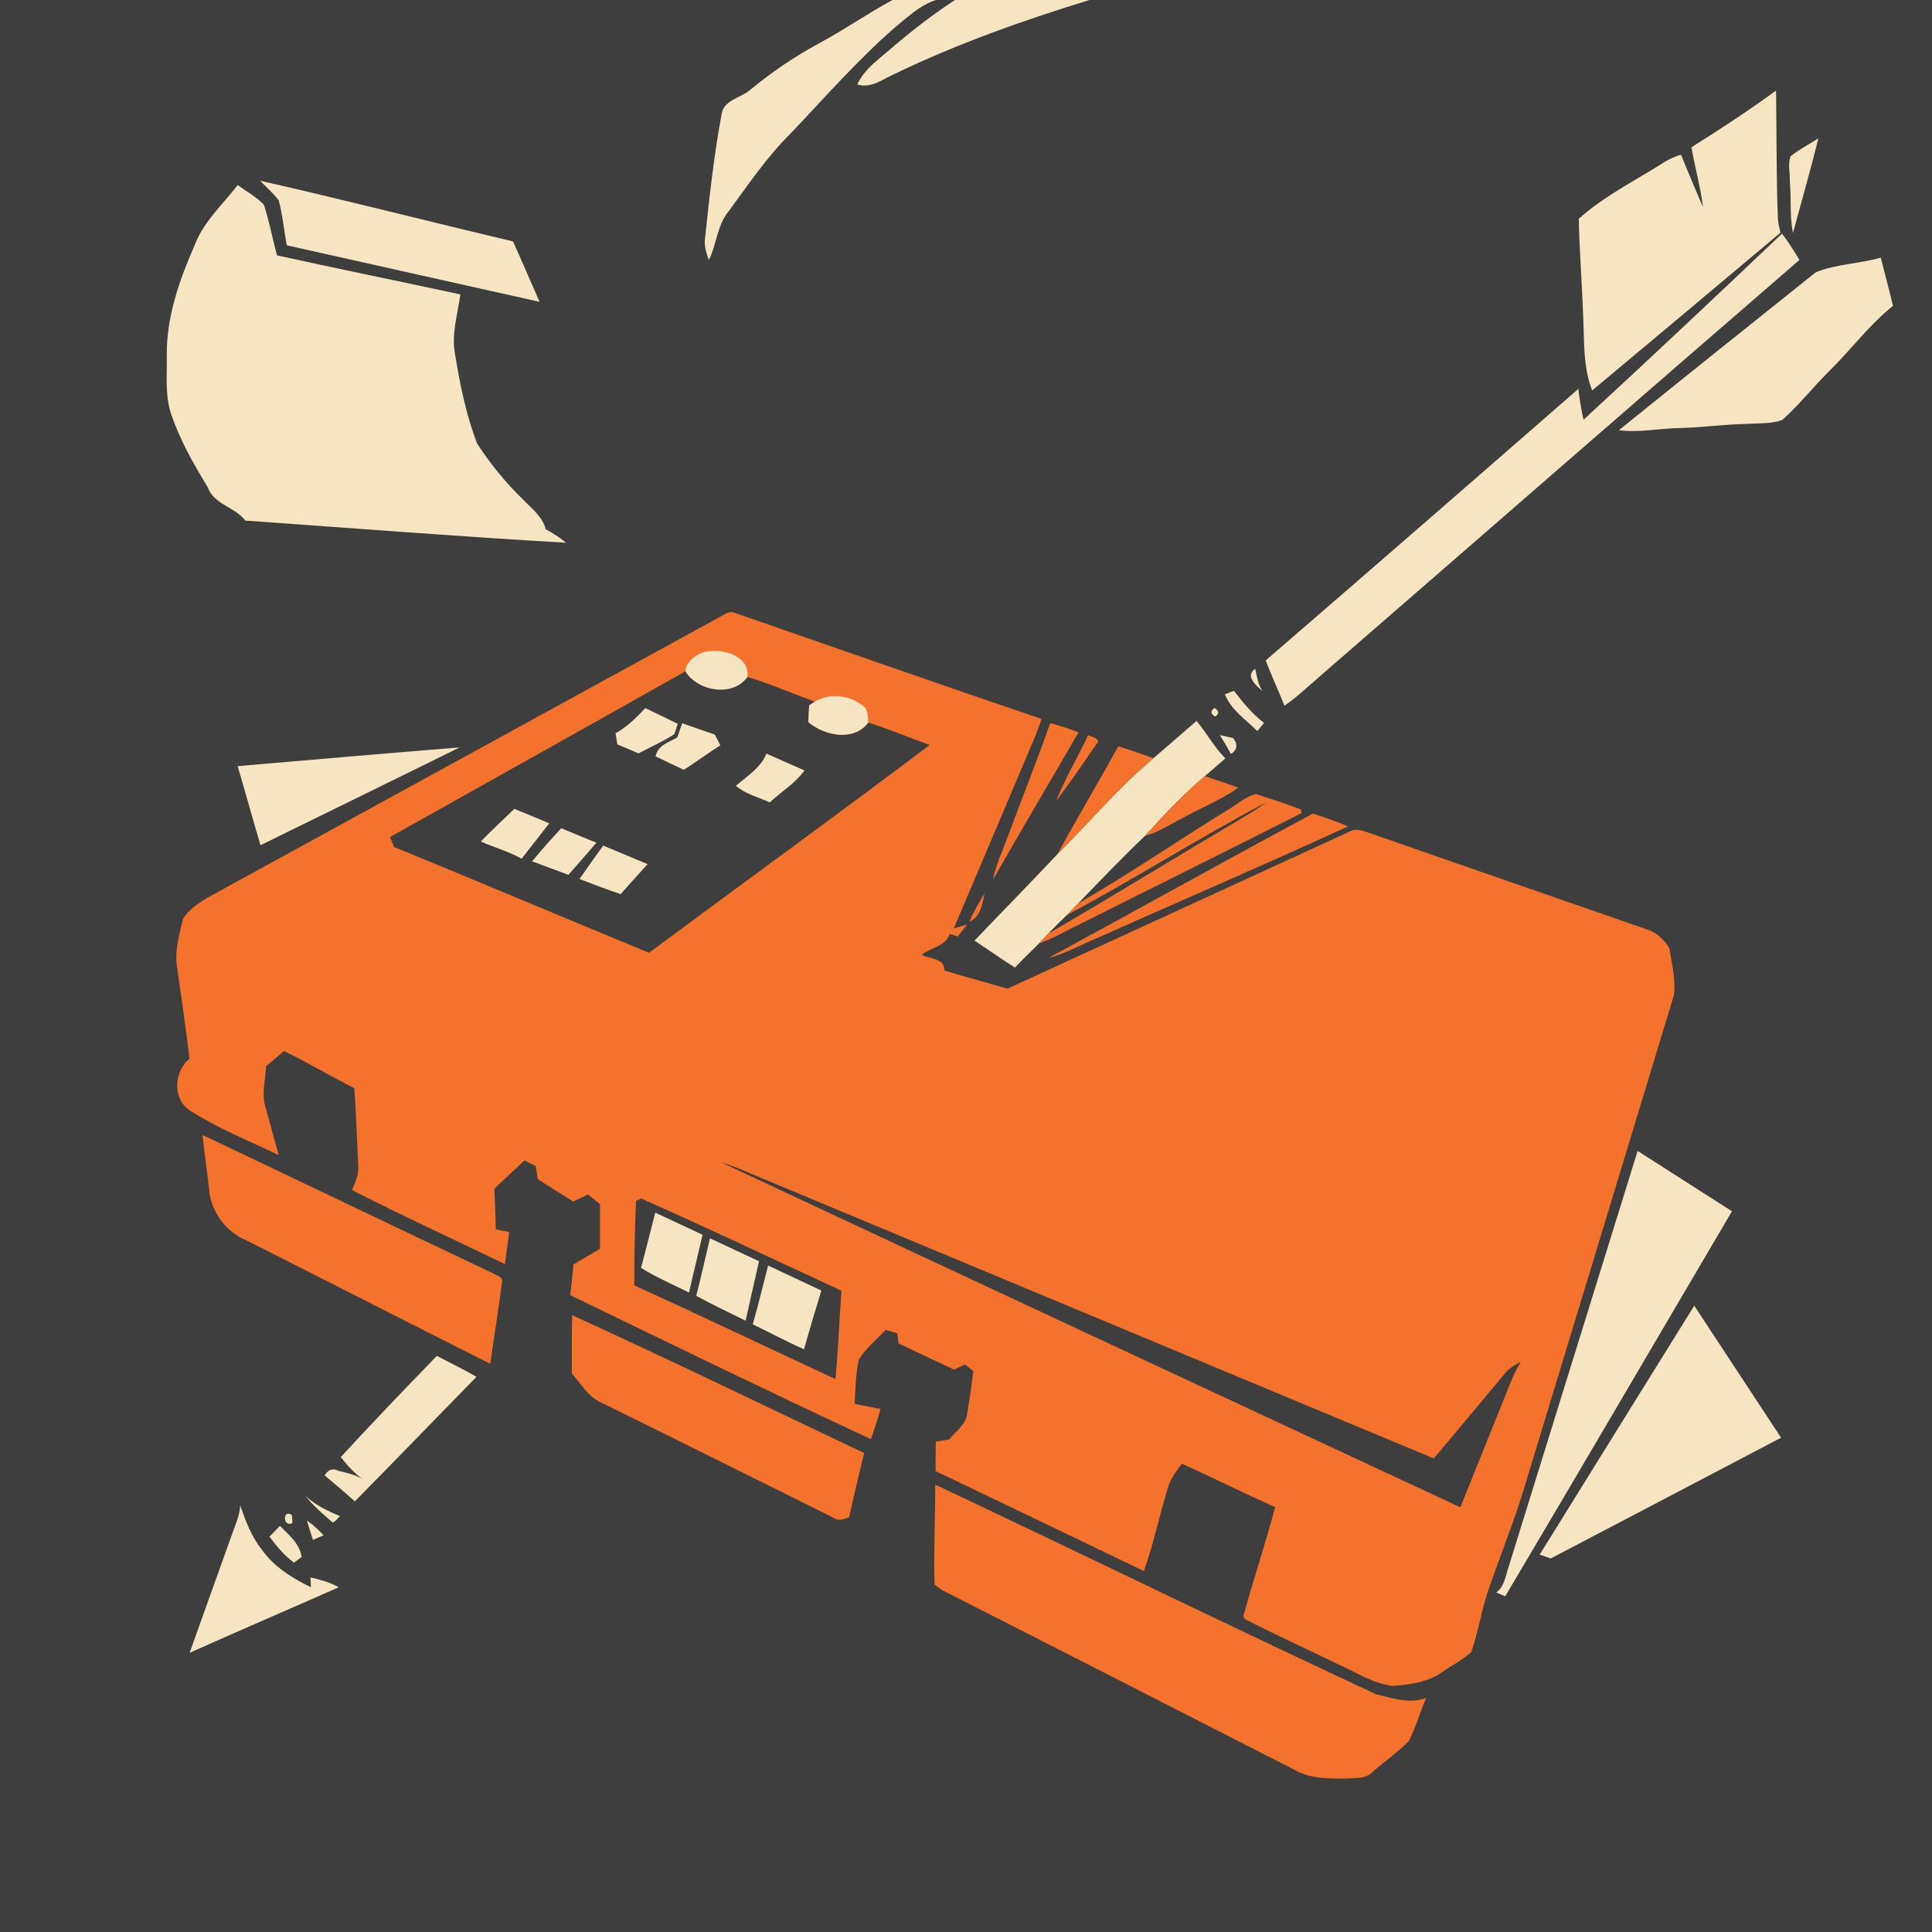<?xml version="1.0" encoding="UTF-8" standalone="no"?>
<svg
   xmlns:dc="http://purl.org/dc/elements/1.1/"
   xmlns:cc="http://creativecommons.org/ns#"
   xmlns:rdf="http://www.w3.org/1999/02/22-rdf-syntax-ns#"
   xmlns:svg="http://www.w3.org/2000/svg"
   xmlns="http://www.w3.org/2000/svg"
   xmlns:sodipodi="http://sodipodi.sourceforge.net/DTD/sodipodi-0.dtd"
   xmlns:inkscape="http://www.inkscape.org/namespaces/inkscape"
   width="1280"
   height="1280"
   viewBox="0 0 1024 1024"
   version="1.1"
   id="svg2"
   inkscape:version="0.48.1 "
   sodipodi:docname="bow_kill_flagcarrier.svg">
  <defs
     id="defs104" />
  <sodipodi:namedview
     pagecolor="#ffffff"
     bordercolor="#666666"
     borderopacity="1"
     objecttolerance="10"
     gridtolerance="10"
     guidetolerance="10"
     inkscape:pageopacity="0"
     inkscape:pageshadow="2"
     inkscape:window-width="1920"
     inkscape:window-height="1018"
     id="namedview102"
     showgrid="false"
     inkscape:snap-page="true"
     fit-margin-top="0"
     fit-margin-left="0"
     fit-margin-right="0"
     fit-margin-bottom="0"
     inkscape:zoom="0.6609375"
     inkscape:cx="640"
     inkscape:cy="640"
     inkscape:window-x="-8"
     inkscape:window-y="-8"
     inkscape:window-maximized="1"
     inkscape:current-layer="svg2" />
  <rect
     style="fill:#3e3e3e;fill-opacity:1;fill-rule:nonzero;stroke:none"
     id="rect3086"
     width="1024"
     height="1024"
     x="0"
     y="0" />
  <path
     d="m 473.04,0 23.1,0 c -8.48,2.64 -15,9.04 -21.76,14.5 -19.9,17.34 -37.3,37.28 -55.46,56.36 -12.5,12.38 -22.34,27.04 -32.74,41.14 -6.1,7.38 -6.36,17.46 -10.44,25.84 -1.44,-3.78 -2.68,-7.76 -2.02,-11.86 2.32,-21.94 4.7,-43.94 8.78,-65.64 1.16,-7.44 10.1,-8.36 15,-12.62 C 408.98,38.2 421.4,29.84 434.52,22.74 447.66,15.68 459.92,7.1 473.04,0 z"
     id="path6"
     inkscape:connector-curvature="0"
     style="fill:#f5e5c1" />
  <path
     d="m 506.16,0 71.3,0 c -35,10.74 -69.68,23.02 -102.72,38.9 -6.5,2.74 -12.9,8.24 -20.36,5.86 4.08,-8.96 12.7,-14.18 19.68,-20.62 C 484.32,15.54 494.94,7.3 506.16,0 z"
     id="path8"
     inkscape:connector-curvature="0"
     style="fill:#f5e5c1" />
  <path
     d="M 896.5,78.06 C 911.74,68.5 926.8,58.62 941.34,48 c 0.32,22.7 0.12,45.4 0.98,68.08 0.24,2.44 0.82,4.84 1.36,7.24 -33.22,27.94 -66.48,55.82 -99.8,83.64 -5.08,-12.98 -4.06,-27.14 -4.84,-40.78 -0.54,-16.74 -1.96,-33.44 -2.24,-50.2 11.22,-10.16 24.58,-17.44 37.48,-25.2 5.44,-3.14 10.5,-7.26 16.74,-8.74 3.68,9.32 7.68,18.48 11.56,27.72 -1.24,-10.72 -4.26,-21.08 -6.08,-31.7 z"
     id="path10"
     inkscape:connector-curvature="0"
     style="fill:#f5e5c1" />
  <path
     d="m 948.98,82.86 c 4.6,-3.64 9.86,-6.38 14.8,-9.52 -4.18,16.8 -8.92,33.46 -13.48,50.18 -1.8,-9.06 -0.84,-18.38 -1.64,-27.54 0.1,-4.32 -1.1,-8.96 0.32,-13.12 z"
     id="path12"
     inkscape:connector-curvature="0"
     style="fill:#f5e5c1" />
  <path
     d="m 137.88,95.8 c 44.8,10.12 89.3,21.62 134.02,32.14 4.8,10.64 9.4,21.36 14.08,32.04 -44.66,-9.94 -89.3,-19.98 -133.96,-29.96 -1.56,-7.92 -2.18,-16.02 -4.28,-23.8 -2.86,-3.86 -6.58,-6.94 -9.86,-10.42 z"
     id="path14"
     inkscape:connector-curvature="0"
     style="fill:#f5e5c1" />
  <path
     d="m 103.22,129.86 c 4.68,-12.44 14.88,-21.46 22.78,-31.8 4.62,3.44 9.8,6.26 13.86,10.4 2.88,8.8 4.54,17.94 6.94,26.88 32.34,7.16 64.82,13.7 97.2,20.7 -1.42,10.58 -4.92,21.22 -2.76,31.96 2.56,15.94 5.86,31.94 11.62,47.06 6.96,10.76 15.18,20.8 24.4,29.72 4.56,4.78 10.26,9.02 12,15.72 3.78,2.08 7.44,4.4 10.76,7.16 -56.68,-3.26 -113.34,-7.74 -169.98,-11.74 -5.58,-7.32 -16.7,-8.46 -19.96,-17.72 -7.78,-12.74 -15.18,-25.82 -19.82,-40.08 -2.8,-9.78 -1.68,-20.06 -1.84,-30.08 -0.2,-20.3 6.74,-39.82 14.8,-58.18 z"
     id="path16"
     inkscape:connector-curvature="0"
     style="fill:#f5e5c1" />
  <path
     d="m 839.3,222.46 c 35.38,-32.54 70.34,-65.54 105.2,-98.64 3.36,4.46 6.4,9.14 9.24,13.96 C 869,211.04 784.6,284.68 700,358.06 c -6.36,5.4 -12.32,11.3 -19.24,15.98 -3.08,-8.1 -6.94,-15.88 -9.88,-24.02 55.36,-47.8 110.54,-95.8 165.66,-143.9 0.62,5.5 1.56,10.94 2.76,16.34 z"
     id="path18"
     inkscape:connector-curvature="0"
     style="fill:#f5e5c1" />
  <path
     d="m 962.46,144.28 c 10.86,-4.36 23.08,-4.5 34.38,-7.7 2.18,8.5 4.44,17 6.48,25.54 -12.82,10.22 -22.48,23.58 -34.18,34.94 -8.36,8.34 -15.7,17.68 -24.5,25.54 -6,2.16 -12.52,1.64 -18.78,2.08 -11.96,0.2 -23.84,1.94 -35.8,2.2 -10.7,0.16 -21.32,2.54 -32.02,1.14 34.7,-28.02 69.54,-55.9 104.42,-83.74 z"
     id="path20"
     inkscape:connector-curvature="0"
     style="fill:#f5e5c1" />
  <path
     style="fill:#f4722b"
     d="m 387.85,324.45 c -1.324,-0.065 -2.625,0.338 -3.8,1.15 -91.34,50.1 -182.72,100.16 -274.1,150.2 -4.82,2.92 -9.84,6.24 -12.9,11.1 -2.14,8.78 -4.82,17.9 -3,27 2.18,15.72 4.54,31.44 6.4,47.2 -8.48,7 -9.23,21.86 0.75,27.8 14.6,9.38 30.88,15.82 46.5,23.3 -2.28,-8.38 -4.58,-16.77 -6.9,-25.15 -2.34,-7.18 -0.09,-14.7 0.25,-22 3.18,-2.62 6.33,-5.25 9.45,-7.95 12.7,6.02 24.72,13.39 37.3,19.65 0.98,13.7 1.39,27.43 2.05,41.15 0.52,4.58 -1.64,8.75 -3.3,12.85 26.7,13.66 54.03,26.17 81.05,39.25 0.8,-5.66 1.56,-11.34 2.3,-17 -2.38,-0.46 -4.74,-0.89 -7.1,-1.35 -0.16,-7.2 -0.44,-14.4 -0.8,-21.6 5.3,-5.06 10.64,-10.02 16,-15 2,1.02 4,2.01 6,3.05 0.34,2.28 0.66,4.55 1,6.85 6.24,4.04 12.53,8 18.85,11.9 2.58,-1.26 5.17,-2.51 7.75,-3.75 2.12,1.68 4.26,3.4 6.4,5.1 l 0,23.75 c -4.72,2.7 -9.41,5.43 -14.05,8.25 -0.48,5.42 -1.06,10.85 -1.7,16.25 52.96,25.74 105.99,51.45 159.35,76.35 1.82,-5.28 3.58,-10.62 5.1,-16 -4.58,-0.9 -9.17,-1.79 -13.75,-2.75 0.42,-7.76 0.61,-15.61 2.15,-23.25 3.72,-6.12 9.43,-10.76 14.35,-15.9 1.54,0.44 4.63,1.33 6.15,1.75 0.14,1.34 0.44,4.03 0.6,5.35 9.76,4.74 19.63,9.24 29.45,13.9 1.94,-0.9 3.89,-1.84 5.85,-2.7 1.08,0.86 3.3,2.64 4.4,3.5 -0.96,7.38 -1.94,14.76 -3.2,22.1 -0.5,6.14 -6.08,9.8 -9.7,14.2 -2.34,0.36 -4.66,0.72 -7,1.1 -0.1,5.18 -0.13,10.4 -0.15,15.6 36.84,17.64 73.65,35.28 110.45,53 5.2,-14.78 8.38,-30.14 13,-45.1 1.46,-4.4 4.47,-8.04 7.05,-11.8 16.62,7.4 32.84,15.64 49.5,23 -5.12,19.46 -11.61,38.48 -16.85,57.9 l 0.6,1.3 c 16.44,8.58 33.41,16.1 50.05,24.3 9.3,4.12 18.13,10.04 28.45,11.3 8.96,-0.72 18.56,-1.91 26.1,-7.25 5.16,-3.62 10.88,-6.5 15.6,-10.7 3.62,-10.26 5.2,-21.11 8.6,-31.45 6.62,-19.74 14.72,-38.98 20.5,-59 26.06,-85.82 52.21,-171.66 78.25,-257.5 1.2,-8.3 -1.09,-16.75 -2.25,-24.95 -2.52,-4.3 -6.4,-8.05 -11.1,-9.85 C 825.18,476 776.5,459.22 727.9,442.2 c -4.06,-1.18 -8.6,-3.82 -12.7,-1.4 -60.4,27.72 -120.8,55.48 -181.2,83.2 -11.14,-3.2 -22.35,-6.24 -33.45,-9.6 0.34,-6.6 -7.8,-6.05 -12.1,-8.35 4.78,-3.8 13.08,-4.56 14.9,-11.1 1.42,0.48 2.86,0.95 4.3,1.45 1.22,-1.6 3.68,-4.8 4.9,-6.4 -1.76,0.54 -5.29,1.58 -7.05,2.1 13.68,-31.96 27.1,-64.02 40.7,-96 2.18,-4.92 4.22,-9.91 5.8,-15.05 -54.04,-18.32 -107.88,-37.29 -161.8,-55.95 -0.772,-0.383 -1.555,-0.611 -2.35,-0.65 z m 8.35,34.35 c 12.1,3.72 23.74,8.7 35.6,13.1 -0.72,0.48 -2.18,1.45 -2.9,1.95 -0.22,2.94 -0.35,5.92 -0.45,8.9 8.58,7.24 24.21,10.44 31.75,0.2 11.04,3.48 21.68,8.06 32.6,11.9 C 443.52,431.97 393.54,468.22 344,505 298.9,486.38 253.97,467.4 208.85,448.9 c -0.54,-1.32 -1.61,-3.93 -2.15,-5.25 51.38,-28.86 113.028,-63.184 164.308,-92.204 6.064,1.522 13.711,3.791 25.192,7.354 z m -13.9,257.3 c 7.4,2.16 14.38,5.46 21.5,8.4 118.72,49.46 237.41,99.04 356.15,148.5 12.7,-15.02 25.29,-30.13 37.85,-45.25 2.14,-2.78 5.36,-4.28 8.3,-6 -3.24,5.2 -5.54,10.88 -7.7,16.6 -8.1,20.2 -16.24,40.37 -24.4,60.55 C 643.36,738.08 512.78,677.22 382.3,616.1 z m -42.45,19.15 c 35.6,15.78 70.79,32.53 106.15,48.85 -1.14,15.62 -1.79,31.25 -3.15,46.85 -35.56,-16.52 -70.95,-33.43 -106.65,-49.65 -0.02,-14.92 0.26,-29.85 0.9,-44.75 0.68,-0.32 2.07,-0.96 2.75,-1.3 z"
     id="path22"
     inkscape:connector-curvature="0"
     sodipodi:nodetypes="scccccccccccccccccccccccccccccccccccccccccccccccccccccccccccccccccccsccccccccccccccccccccccccc" />
  <path
     d="m 373.78,345.44 c 8.88,-1.88 23.66,1.82 22.4,13.38 -7.68,10.68 -25.86,7.76 -32.68,-2.6 -1.23,-4.275 6.05,-10.089 10.28,-10.78 z"
     id="path24"
     inkscape:connector-curvature="0"
     style="fill:#f5e5c1"
     sodipodi:nodetypes="cccc" />
  <path
     d="m 669.16,366.26 c -3.36,-2.76 -9.5,-8.1 -3.86,-11.74 0.92,4.02 1.42,8.26 3.86,11.74 z"
     id="path26"
     inkscape:connector-curvature="0"
     style="fill:#f5e5c1" />
  <path
     d="m 649.22,368 c 1.2,-0.48 3.58,-1.4 4.78,-1.86 4.82,6.14 9.66,12.3 16,17 -1.2,1.46 -2.4,2.9 -3.58,4.34 -6.12,-6.12 -13.92,-11.14 -17.2,-19.48 z"
     id="path30"
     inkscape:connector-curvature="0"
     style="fill:#f5e5c1" />
  <path
     d="m 431.8,371.92 c 8.32,-5.18 20.1,-3.32 26.98,3.44 1.22,2.32 1.28,5.02 1.42,7.58 -7.54,10.24 -23.18,7.04 -31.76,-0.2 0.1,-2.98 0.24,-5.94 0.46,-8.88 0.72,-0.5 2.18,-1.46 2.9,-1.94 z"
     id="path32"
     inkscape:connector-curvature="0"
     style="fill:#f5e5c1" />
  <path
     d="m 326.26,388.64 c 6.12,-3.32 11,-8.32 15.76,-13.32 5.76,2.74 11.5,5.5 17.22,8.34 -0.46,1.36 -1.36,4.08 -1.8,5.44 -6.04,3.92 -12.66,6.82 -19,10.22 -3.72,-1.64 -7.48,-3.22 -11.24,-4.76 -0.32,-1.98 -0.62,-3.96 -0.94,-5.92 z"
     id="path34"
     inkscape:connector-curvature="0"
     style="fill:#f5e5c1" />
  <path
     d="m 644.02,379.8 c -2.48,-1.58 -2.56,-3.1 -0.22,-4.58 2.4,1.62 2.48,3.14 0.22,4.58 z"
     id="path36"
     inkscape:connector-curvature="0"
     style="fill:#f5e5c1" />
  <path
     d="m 361.6,383.34 c 5.74,2.06 11.5,4.06 17.28,6.02 0.98,1.88 1.96,3.78 2.92,5.66 -6.54,4.18 -12.82,8.8 -19.36,13 -5,-2.38 -10,-4.7 -14.96,-7.12 1.12,-5.82 6.96,-7.52 11.46,-10 0.88,-2.52 1.76,-5.06 2.66,-7.56 z"
     id="path38"
     inkscape:connector-curvature="0"
     style="fill:#f5e5c1" />
  <path
     d="m 556.62,383.28 c 5.14,1.26 10.14,2.96 15.06,4.88 -15.16,26 -30.44,51.96 -45.4,78.08 1.64,-8.18 5.32,-15.72 8.12,-23.54 7.36,-19.82 15.22,-39.46 22.22,-59.42 z"
     id="path40"
     inkscape:connector-curvature="0"
     style="fill:#f4722b" />
  <path
     d="m 611.36,401.88 c 7.6,-6.62 15.22,-13.2 22.84,-19.78 5.36,6.42 9.36,13.9 15.26,19.88 -3.64,3.12 -7.3,6.26 -10.9,9.42 -11.34,9.64 -21.6,20.48 -31.56,31.5 -12.22,11.68 -23.94,23.88 -35.68,36.04 -1.96,1.98 -3.84,4.04 -5.74,6.08 -3.34,3.1 -6.58,6.3 -9.7,9.6 -1.76,1.76 -3.46,3.58 -5.16,5.4 -4.26,4.28 -8.64,8.44 -12.78,12.8 -7.24,-4.62 -14.3,-9.5 -21.42,-14.28 14.62,-15.34 29.5,-30.42 44,-45.9 16.96,-16.9 32.4,-35.42 50.84,-50.76 z"
     id="path42"
     inkscape:connector-curvature="0"
     style="fill:#f5e5c1" />
  <path
     d="m 576.74,389.64 c 1.82,1 4.5,1.12 5.38,3.34 -7.3,10.56 -14.48,21.26 -22.3,31.44 4.76,-12 11.46,-23.08 16.92,-34.78 z"
     id="path44"
     inkscape:connector-curvature="0"
     style="fill:#f4722b" />
  <path
     d="m 646.56,389.62 c 1.72,0.38 5.12,1.16 6.84,1.54 2.74,2.76 2.54,6.38 -1,8.44 -1.84,-3.4 -3.78,-6.74 -5.84,-9.98 z"
     id="path46"
     inkscape:connector-curvature="0"
     style="fill:#f5e5c1" />
  <path
     d="m 125.96,406.06 c 39.22,-3.36 78.42,-6.78 117.64,-9.92 -35.12,17.38 -70.36,34.54 -105.54,51.84 -4.14,-13.94 -7.98,-27.98 -12.1,-41.92 z"
     id="path48"
     inkscape:connector-curvature="0"
     style="fill:#f5e5c1" />
  <path
     d="m 592.7,395.56 c 6.28,1.92 12.48,4.08 18.66,6.32 -18.44,15.34 -33.88,33.86 -50.84,50.76 10.42,-19.18 21.68,-37.92 32.18,-57.08 z"
     id="path50"
     inkscape:connector-curvature="0"
     style="fill:#f4722b" />
  <path
     d="m 406.22,399.42 c 6.68,3.06 13.46,5.92 20.18,8.92 -4.9,6.86 -12.32,11.24 -18.38,16.94 -6.06,-2.76 -12.82,-4.36 -17.96,-8.78 5.86,-5.22 13.14,-9.42 16.16,-17.08 z"
     id="path52"
     inkscape:connector-curvature="0"
     style="fill:#f5e5c1" />
  <path
     d="m 607,442.9 c 9.96,-11.02 20.22,-21.86 31.56,-31.5 5.94,1.96 11.9,3.9 17.8,6.06 -9.44,6.7 -20.36,10.92 -30.4,16.6 -6.24,3.08 -12.1,7.16 -18.96,8.84 z"
     id="path54"
     inkscape:connector-curvature="0"
     style="fill:#f4722b" />
  <path
     d="m 649.88,429.78 c 5.24,-2.9 9.86,-7.54 15.78,-8.88 8.06,2.44 16.04,5.22 23.94,8.18 0.06,0.46 0.18,1.42 0.24,1.88 -38.72,19.66 -77.66,38.88 -116.46,58.36 -7.54,3.58 -14.76,7.94 -22.66,10.7 1.7,-1.82 3.4,-3.64 5.16,-5.4 34.24,-19.92 67.96,-40.72 102.04,-60.9 4.42,-2.6 8.78,-5.32 12.96,-8.28 -35.64,18.86 -69.72,40.6 -105.3,59.58 1.9,-2.04 3.78,-4.1 5.74,-6.08 26.76,-15.44 52.28,-32.92 78.56,-49.16 z"
     id="path56"
     inkscape:connector-curvature="0"
     style="fill:#f4722b" />
  <path
     d="m 565.58,485.02 c 35.58,-18.98 69.66,-40.72 105.3,-59.58 -4.18,2.96 -8.54,5.68 -12.96,8.28 -34.08,20.18 -67.8,40.98 -102.04,60.9 3.12,-3.3 6.36,-6.5 9.7,-9.6 z"
     id="path58"
     inkscape:connector-curvature="0"
     style="fill:#3e3e3e" />
  <path
     d="m 254.86,446.02 c 5.7,-5.98 11.84,-11.52 17.74,-17.3 6.2,2.48 12.36,5.06 18.52,7.66 -4.88,6.26 -9.76,12.52 -14.66,18.76 -6.82,-3.9 -14.46,-5.9 -21.6,-9.12 z"
     id="path60"
     inkscape:connector-curvature="0"
     style="fill:#f5e5c1" />
  <path
     d="m 555.7,507.74 c 46.82,-25.38 93.26,-51.42 140.22,-76.54 6.24,2.1 12.5,4.14 18.54,6.82 -44.16,20.34 -88.9,39.46 -133.3,59.32 -8.48,3.46 -16.52,8.12 -25.46,10.4 z"
     id="path62"
     inkscape:connector-curvature="0"
     style="fill:#f4722b" />
  <path
     d="m 282,456.52 c 5,-6 10.18,-11.82 15.46,-17.54 6.2,2.58 12.42,5.16 18.66,7.68 -4.94,5.68 -9.86,11.38 -14.84,17.02 -6.42,-2.4 -12.84,-4.8 -19.28,-7.16 z"
     id="path64"
     inkscape:connector-curvature="0"
     style="fill:#f5e5c1" />
  <path
     d="m 307.16,465.9 c 4.12,-5.96 8.28,-11.88 12.54,-17.72 7.84,3.3 15.72,6.5 23.54,9.84 -4.76,5.3 -9.62,10.5 -14.26,15.9 -7.36,-2.46 -14.58,-5.28 -21.82,-8.02 z"
     id="path66"
     inkscape:connector-curvature="0"
     style="fill:#f5e5c1" />
  <path
     d="m 521.84,473.56 c -1.12,5.62 -2.18,12.46 -8.1,15 2.28,-5.22 5.08,-10.18 8.1,-15 z"
     id="path68"
     inkscape:connector-curvature="0"
     style="fill:#f4722b" />
  <path
     d="m 107.32,601.54 c 51.36,24.38 102.58,49.02 153.96,73.32 1.72,1.28 5.82,1.84 4.78,4.84 -1.86,14.42 -4.18,28.76 -6.2,43.16 -43.14,-21.68 -86.1,-43.7 -129.22,-65.42 -10.9,-4.36 -19.1,-15.56 -19.84,-27.28 -1.06,-9.56 -2.44,-19.06 -3.48,-28.62 z"
     id="path70"
     inkscape:connector-curvature="0"
     style="fill:#f4722b" />
  <path
     d="m 867.98,610.02 c 16.68,10.64 33.34,21.32 50,31.98 -40.08,68 -79.88,136.18 -120.16,204.04 -1.2,-0.48 -3.58,-1.46 -4.76,-1.96 4.4,-3.32 4.94,-9.06 6.64,-13.9 22.72,-73.4 45.56,-146.76 68.28,-220.16 z"
     id="path72"
     inkscape:connector-curvature="0"
     style="fill:#f5e5c1" />
  <path
     d="m 347.3,642.72 c 8.38,3.88 16.72,7.82 25.08,11.74 -2.34,10.22 -4.9,20.4 -7.18,30.64 -8.52,-4.3 -17.34,-8.04 -25.44,-13.1 2.62,-9.74 5.02,-19.52 7.54,-29.28 z"
     id="path78"
     inkscape:connector-curvature="0"
     style="fill:#f5e5c1" />
  <path
     d="m 376.3,656.32 c 8.66,4.02 17.32,8.12 25.98,12.18 -2.36,10.52 -4.78,21 -7.1,31.52 -8.72,-4.4 -17.6,-8.48 -26.16,-13.2 2.58,-10.12 4.86,-20.34 7.28,-30.5 z"
     id="path80"
     inkscape:connector-curvature="0"
     style="fill:#f5e5c1" />
  <path
     d="m 398.96,701.92 c 3,-10.32 5.46,-20.78 8.16,-31.16 9.4,4.44 18.8,8.84 28.22,13.26 -3.14,10.34 -6.3,20.7 -9.18,31.12 -9.24,-4.04 -18.1,-8.86 -27.2,-13.22 z"
     id="path82"
     inkscape:connector-curvature="0"
     style="fill:#f5e5c1" />
  <path
     d="m 816.06,824 c 27.26,-44.02 54.6,-87.98 81.94,-131.96 15.34,23.32 30.68,46.64 46,69.98 -40.7,21.32 -81.36,42.72 -122.08,64 -1.96,-0.68 -3.92,-1.36 -5.86,-2.02 z"
     id="path84"
     inkscape:connector-curvature="0"
     style="fill:#f5e5c1" />
  <path
     d="m 303.28,697.08 c 51.86,23.7 103.18,48.64 154.72,73.04 -2.68,11.36 -5.48,22.7 -7.96,34.12 -2.72,0.92 -5.72,2.16 -8.3,0.18 -41.04,-20.36 -82,-40.82 -123.1,-61.04 -6.92,-3.04 -10.7,-10 -15.56,-15.4 0.08,-10.32 -0.12,-20.62 0.2,-30.9 z"
     id="path86"
     inkscape:connector-curvature="0"
     style="fill:#f4722b" />
  <path
     d="m 180.62,772.3 c 16.66,-18.18 33.76,-35.92 50.9,-53.64 7.02,3.66 14.16,7.1 21.02,11.08 -21.52,21.98 -42.86,44.14 -64.48,66.02 -5.2,-4.72 -10.62,-9.22 -16,-13.74 1.52,-2.66 4.16,-4.22 7.04,-2.52 5.32,1.32 10.78,2.36 15.16,5.92 -5.4,-3.4 -9.7,-8.16 -13.64,-13.12 z"
     id="path88"
     inkscape:connector-curvature="0"
     style="fill:#f5e5c1" />
  <path
     d="m 495.7,786.88 c 78.04,36.86 155.6,74.74 233.8,111.18 8.6,2 17.72,5.24 26.42,1.88 -3.28,7.52 -5.46,15.5 -9.18,22.84 -6.02,6.08 -13.12,10.98 -19.54,16.64 -3.5,3.56 -8.8,2.82 -13.34,3.26 -8.4,0.06 -17.3,0.22 -25.12,-3.3 -63.08,-32.24 -126.2,-64.42 -189.34,-96.58 -1.02,-0.72 -3.06,-2.16 -4.08,-2.88 -0.52,-17.68 0.4,-35.36 0.38,-53.04 z"
     id="path90"
     inkscape:connector-curvature="0"
     style="fill:#f4722b" />
  <path
     d="m 176.3,806.96 c -5,-4.48 -10.34,-8.72 -14.38,-14.14 5.2,4.94 11.68,8.02 18.24,10.72 -1.18,1.24 -2.18,2.78 -3.86,3.42 z"
     id="path92"
     inkscape:connector-curvature="0"
     style="fill:#f5e5c1" />
  <path
     d="m 127.34,797.96 c 2.84,8.18 5.9,16.48 11.38,23.3 6.42,9.16 16.18,15.22 26.08,20 -0.06,-1.3 -0.16,-3.9 -0.22,-5.2 5.14,1.22 10.32,2.56 14.94,5.22 -26.3,11.68 -52.76,22.98 -79.02,34.74 7.52,-20.96 15,-41.94 22.5,-62.92 1.78,-4.94 4,-9.84 4.34,-15.14 z"
     id="path94"
     inkscape:connector-curvature="0"
     style="fill:#f5e5c1" />
  <path
     d="m 154.98,807.24 c -5,2.66 -5.44,-7.74 -0.26,-4.22 0.06,1.04 0.18,3.16 0.26,4.22 z"
     id="path96"
     inkscape:connector-curvature="0"
     style="fill:#f5e5c1" />
  <path
     d="m 162.66,805.9 c 3.28,2.22 6.18,4.92 8.86,7.82 -1.88,0.82 -3.76,1.62 -5.64,2.44 -1.12,-3.4 -2.26,-6.82 -3.22,-10.26 z"
     id="path98"
     inkscape:connector-curvature="0"
     style="fill:#f5e5c1" />
  <path
     d="m 142.84,814.48 c 1.84,-1.92 3.68,-3.84 5.52,-5.76 4.68,4.78 10.5,9.4 11.5,16.48 -1.02,0.76 -3.04,2.28 -4.04,3.04 -5.1,-3.82 -9.24,-8.66 -12.98,-13.76 z"
     id="path100"
     inkscape:connector-curvature="0"
     style="fill:#f5e5c1" />
</svg>
